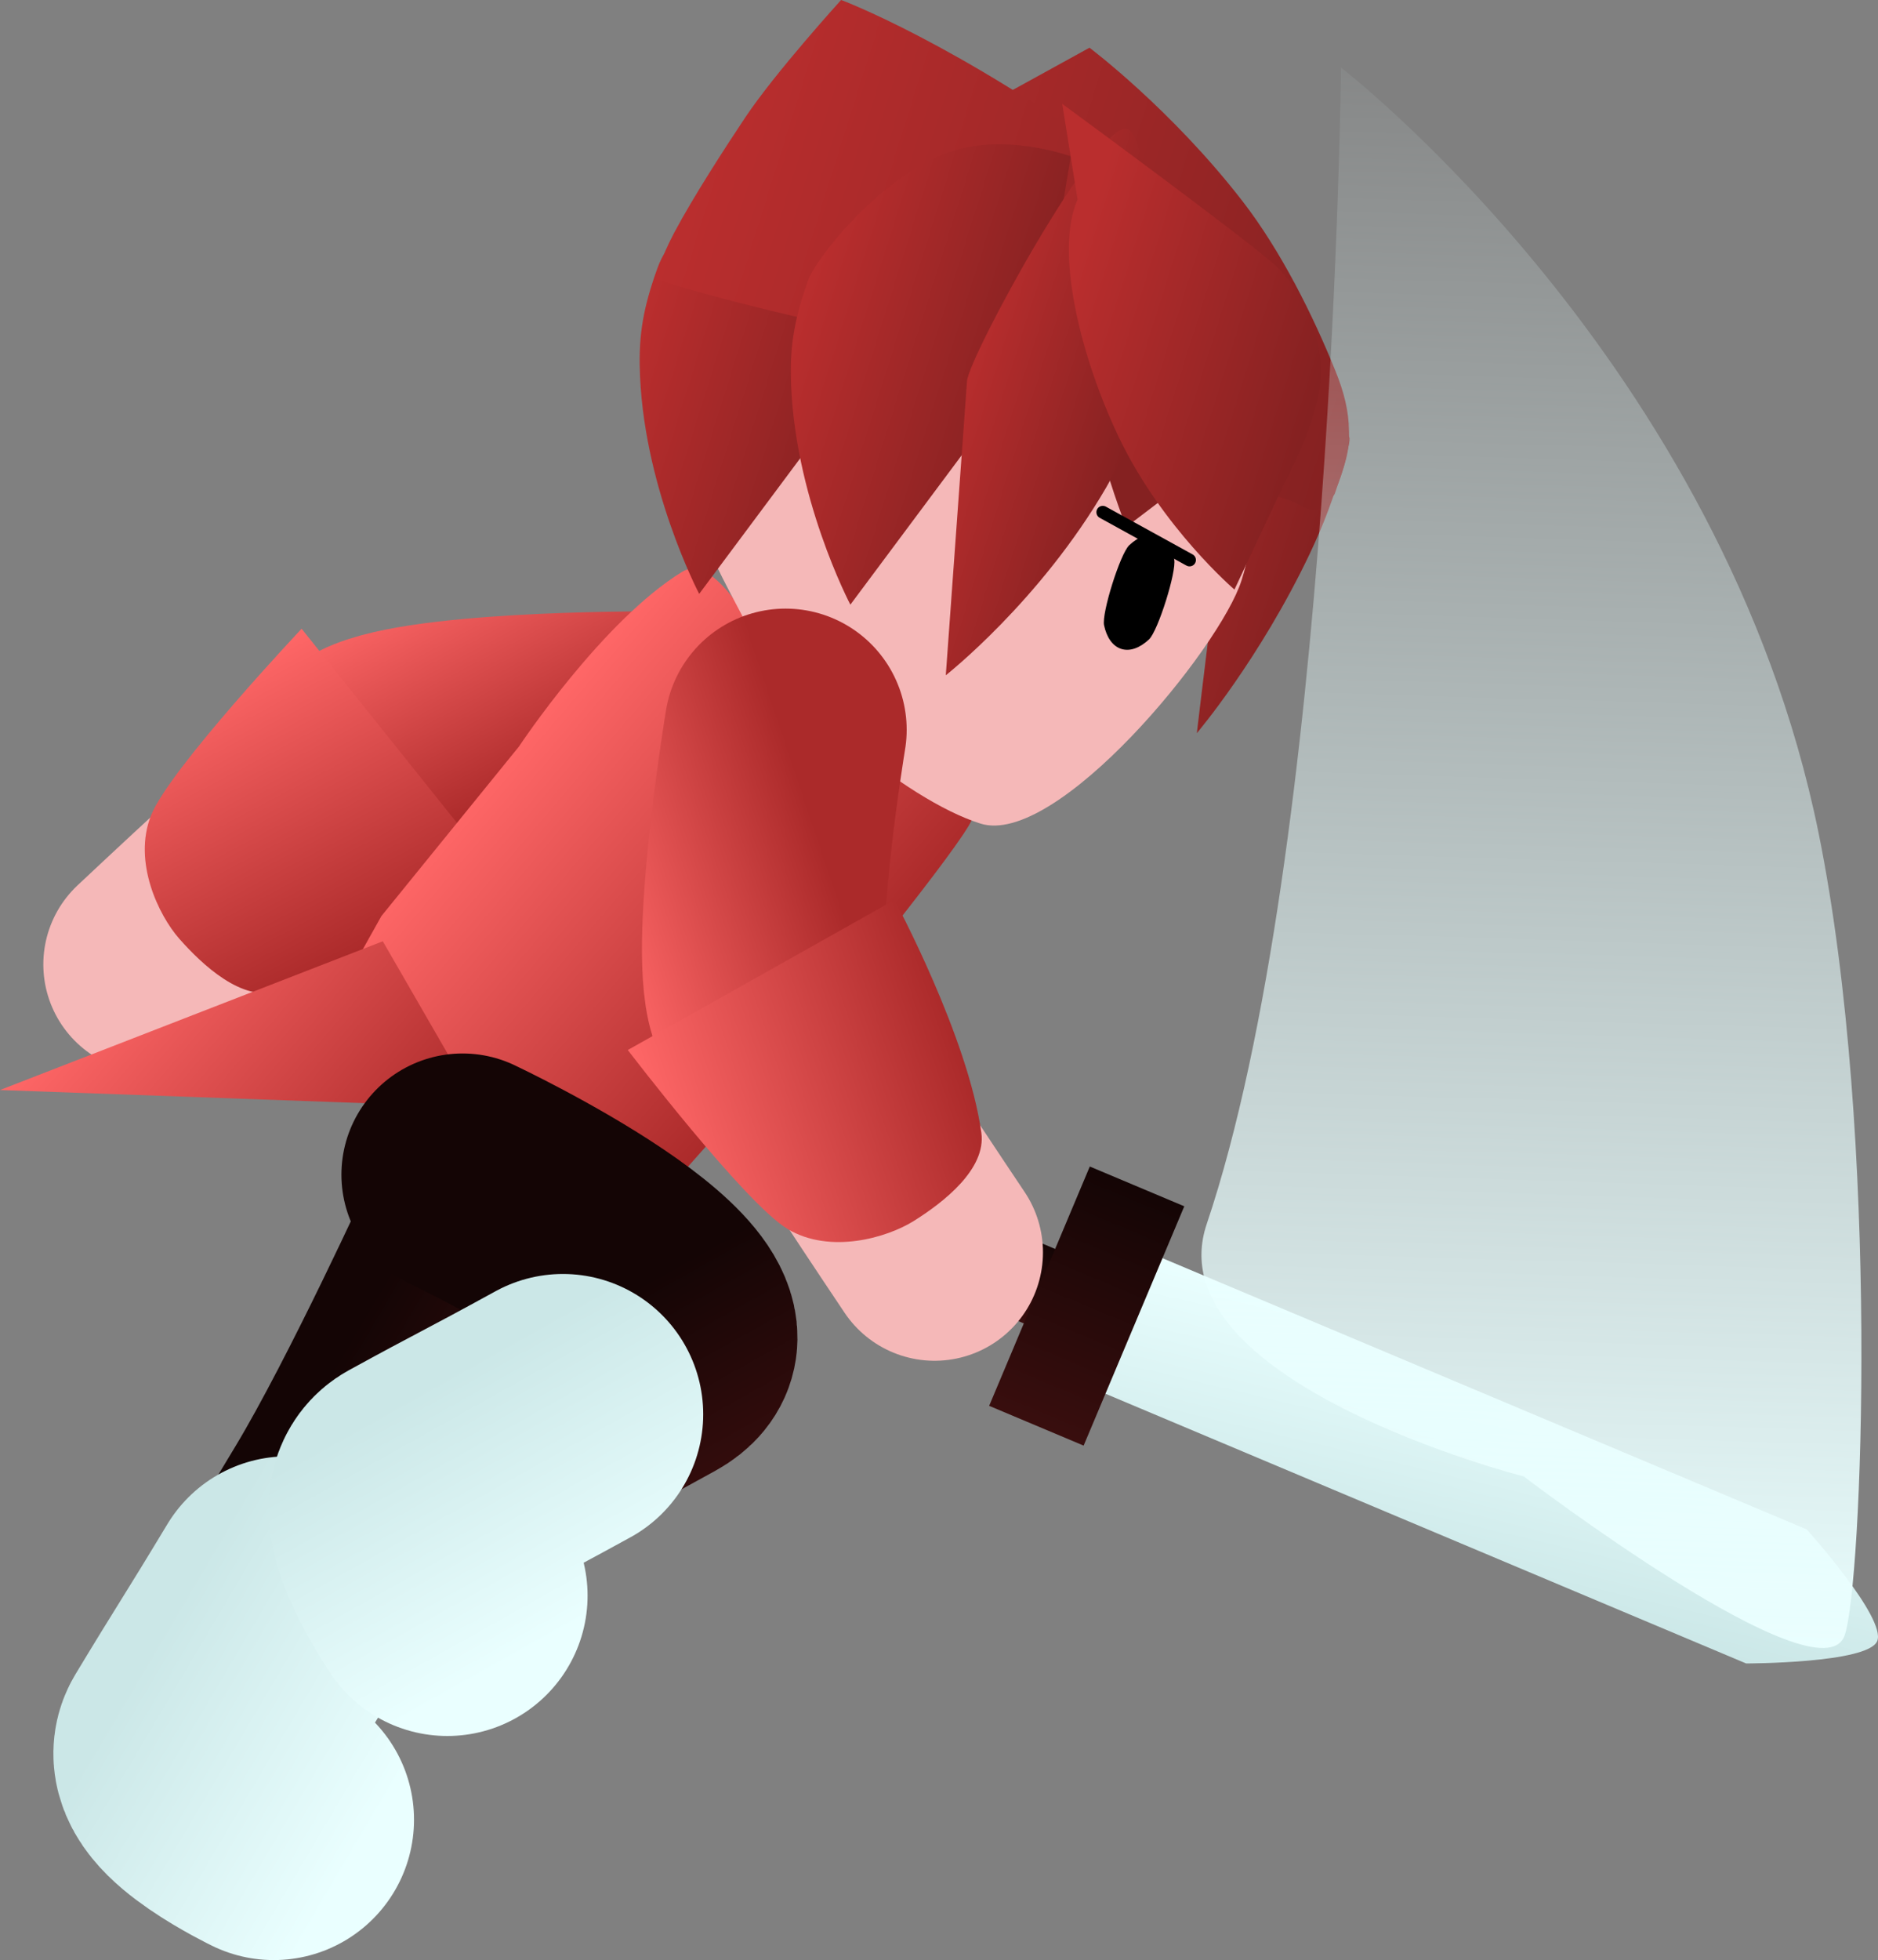 <svg version="1.1" xmlns="http://www.w3.org/2000/svg" xmlns:xlink="http://www.w3.org/1999/xlink" width="73.643" height="76.827" viewBox="0,0,73.643,76.827"><rect x="0" y="0" width="73.643" height="76.827" fill="#808080" stroke="none"/><defs><linearGradient x1="223.017" y1="198.601" x2="231.196" y2="203.434" gradientUnits="userSpaceOnUse" id="color-1"><stop offset="0" stop-color="#140505"/><stop offset="1" stop-color="#390e0e"/></linearGradient><linearGradient x1="218.202" y1="205.732" x2="227.672" y2="211.328" gradientUnits="userSpaceOnUse" id="color-2"><stop offset="0" stop-color="#cbe7e7"/><stop offset="1" stop-color="#eaffff"/></linearGradient><linearGradient x1="231.361" y1="162.51" x2="235.801" y2="170.909" gradientUnits="userSpaceOnUse" id="color-3"><stop offset="0" stop-color="#ff6767"/><stop offset="1" stop-color="#ab2a2a"/></linearGradient><linearGradient x1="220.371" y1="168.05" x2="226.146" y2="178.978" gradientUnits="userSpaceOnUse" id="color-4"><stop offset="0" stop-color="#ff6767"/><stop offset="1" stop-color="#ab2a2a"/></linearGradient><linearGradient x1="231.605" y1="171.363" x2="243.861" y2="181.832" gradientUnits="userSpaceOnUse" id="color-5"><stop offset="0" stop-color="#ff6767"/><stop offset="1" stop-color="#ab2a2a"/></linearGradient><linearGradient x1="216.596" y1="178.917" x2="227.781" y2="188.47" gradientUnits="userSpaceOnUse" id="color-6"><stop offset="0" stop-color="#ff6767"/><stop offset="1" stop-color="#ab2a2a"/></linearGradient><linearGradient x1="229.184" y1="189.734" x2="238.593" y2="197.77" gradientUnits="userSpaceOnUse" id="color-7"><stop offset="0" stop-color="#ff6767"/><stop offset="1" stop-color="#ab2a2a"/></linearGradient><linearGradient x1="236.819" y1="192.112" x2="241.464" y2="200.399" gradientUnits="userSpaceOnUse" id="color-8"><stop offset="0" stop-color="#140505"/><stop offset="1" stop-color="#390e0e"/></linearGradient><linearGradient x1="229.064" y1="195.739" x2="234.441" y2="205.335" gradientUnits="userSpaceOnUse" id="color-9"><stop offset="0" stop-color="#cbe7e7"/><stop offset="1" stop-color="#eaffff"/></linearGradient><linearGradient x1="249.681" y1="188.974" x2="248.452" y2="191.92" gradientUnits="userSpaceOnUse" id="color-10"><stop offset="0" stop-color="#140505"/><stop offset="1" stop-color="#390e0e"/></linearGradient><linearGradient x1="271.85" y1="194.217" x2="269.479" y2="204.17" gradientUnits="userSpaceOnUse" id="color-11"><stop offset="0" stop-color="#eaffff"/><stop offset="1" stop-color="#cbe7e7"/></linearGradient><linearGradient x1="256.566" y1="188.076" x2="252.643" y2="197.479" gradientUnits="userSpaceOnUse" id="color-12"><stop offset="0" stop-color="#140505"/><stop offset="1" stop-color="#390e0e"/></linearGradient><linearGradient x1="253.686" y1="158.853" x2="263.958" y2="162.085" gradientUnits="userSpaceOnUse" id="color-13"><stop offset="0" stop-color="#ba2e2e"/><stop offset="1" stop-color="#852121"/></linearGradient><linearGradient x1="240.069" y1="146.538" x2="266.291" y2="154.788" gradientUnits="userSpaceOnUse" id="color-14"><stop offset="0" stop-color="#ba2e2e"/><stop offset="1" stop-color="#852121"/></linearGradient><linearGradient x1="239.037" y1="157.521" x2="260.678" y2="164.33" gradientUnits="userSpaceOnUse" id="color-15"><stop offset="0" stop-color="#ffd499"/><stop offset="1" stop-color="#ffd599"/></linearGradient><linearGradient x1="236.127" y1="157.268" x2="245.16" y2="160.11" gradientUnits="userSpaceOnUse" id="color-16"><stop offset="0" stop-color="#ba2e2e"/><stop offset="1" stop-color="#852121"/></linearGradient><linearGradient x1="239.443" y1="146.896" x2="266.133" y2="155.293" gradientUnits="userSpaceOnUse" id="color-17"><stop offset="0" stop-color="#ba2e2e"/><stop offset="1" stop-color="#852121"/></linearGradient><linearGradient x1="242.056" y1="157.691" x2="251.09" y2="160.533" gradientUnits="userSpaceOnUse" id="color-18"><stop offset="0" stop-color="#ba2e2e"/><stop offset="1" stop-color="#852121"/></linearGradient><linearGradient x1="249.236" y1="157.121" x2="256.2" y2="159.312" gradientUnits="userSpaceOnUse" id="color-19"><stop offset="0" stop-color="#ba2e2e"/><stop offset="1" stop-color="#852121"/></linearGradient><linearGradient x1="253.017" y1="155.468" x2="263.057" y2="158.627" gradientUnits="userSpaceOnUse" id="color-20"><stop offset="0" stop-color="#ba2e2e"/><stop offset="1" stop-color="#852121"/></linearGradient><linearGradient x1="234.162" y1="174.693" x2="243.169" y2="171.674" gradientUnits="userSpaceOnUse" id="color-21"><stop offset="0" stop-color="#ff6767"/><stop offset="1" stop-color="#ab2a2a"/></linearGradient><linearGradient x1="237.847" y1="186.436" x2="249.567" y2="182.508" gradientUnits="userSpaceOnUse" id="color-22"><stop offset="0" stop-color="#ff6767"/><stop offset="1" stop-color="#ab2a2a"/></linearGradient><linearGradient x1="275.249" y1="207.226" x2="277.33" y2="140.436" gradientUnits="userSpaceOnUse" id="color-23"><stop offset="0" stop-color="#eaffff"/><stop offset="1" stop-color="#eaffff" stop-opacity="0"/></linearGradient></defs><g transform="translate(-211.991,-141.585)"><g data-paper-data="{&quot;isPaintingLayer&quot;:true}" fill-rule="nonzero" stroke-linejoin="miter" stroke-miterlimit="10" stroke-dasharray="" stroke-dashoffset="0" style="mix-blend-mode: normal"><g fill="none" stroke-linecap="round"><path d="M222.38,212.573c0,0 -3.279,-1.583 -2.708,-2.528c1.406,-2.331 4.066,-6.744 5.633,-9.342c2.23,-3.699 5.475,-10.8 5.475,-10.8" stroke="url(#color-1)" stroke-width="9.5"/><path d="M222.726,212.912c0,0 -3.712,-1.792 -3.066,-2.862c1.591,-2.639 1.83,-2.941 3.604,-5.883" stroke="url(#color-2)" stroke-width="11"/></g><g><path d="M217.94,179.386c0,0 6.497,-6.112 8.442,-7.629c2.308,-1.8 10.231,-1.732 10.231,-1.732" fill="none" stroke="#f5b8b8" stroke-width="8.5" stroke-linecap="round"/><path d="M223.86,173.592c0.645,-0.524 0.923,-0.998 2.579,-2.133c1.711,-1.174 10.766,-1.16 10.766,-1.16" fill="none" stroke="url(#color-3)" stroke-width="9.5" stroke-linecap="round"/><path d="M217.91,173.552c0.717,-1.816 5.908,-7.323 5.908,-7.323l7.5,9.368c0,0 -4.822,3.716 -8.454,4.839c-1.367,0.423 -2.921,-1.01 -3.841,-2.054c-0.807,-0.915 -1.829,-3.014 -1.112,-4.83z" fill="url(#color-4)" stroke="none" stroke-width="0" stroke-linecap="butt"/></g><g stroke-width="0" stroke-linecap="butt"><path d="M238.758,163.988c1.032,-0.627 2.327,1.546 2.327,1.546l7.112,6.074c0,0 2.329,1.054 1.919,2.079c-0.41,1.025 -5.8,7.613 -5.8,7.613l-5.905,6.641l-1.795,1.554l-5.923,-4.618l-5.081,-5.001l1.336,-2.386l5.39,-6.64c0,0 3.287,-4.957 6.421,-6.862z" fill="url(#color-5)" stroke="#001966"/><path d="M211.991,184.31l15.011,-5.831l3.754,6.507z" fill="url(#color-6)" stroke="none"/><path d="M232.16,186.251l6.16,1.96l-4.332,14.952z" data-paper-data="{&quot;index&quot;:null}" fill="url(#color-7)" stroke="none"/></g><g fill="none" stroke-linecap="round"><path d="M230.129,187.627c0,0 11.399,5.374 7.612,7.451c-2.66,1.46 -7.178,3.938 -9.564,5.248c-0.968,0.531 1.072,3.547 1.072,3.547" stroke="url(#color-8)" stroke-width="9.5"/><path d="M229.532,204.129c0,0 -2.309,-3.414 -1.213,-4.015c2.701,-1.482 2.736,-1.442 5.747,-3.094" stroke="url(#color-9)" stroke-width="11"/></g><g stroke="none" stroke-linecap="butt"><path d="M245.832,187.368l7.697,3.239l-1.228,2.919l-7.697,-3.239z" fill="url(#color-10)" stroke-width="0"/><path d="M257.113,190.706l25.722,10.824c0,0 3.145,3.484 2.767,4.382c-0.367,0.872 -5.138,0.874 -5.138,0.874l-25.587,-10.767z" fill="url(#color-11)" stroke-width="0.5"/><path d="M254.726,187.308l3.705,1.559l-3.947,9.38l-3.705,-1.559z" fill="url(#color-12)" stroke-width="0"/></g><g><g stroke-linecap="butt"><path d="M263.366,163.259c-1.972,4.156 -4.443,7.063 -4.443,7.063c0,0 0.909,-7.663 1.215,-9.57c0.115,-0.717 -1.56,-5.342 -1.56,-5.342c0,0 -3.171,-5.687 -1.785,-5.398c1.072,0.224 7.848,8.945 7.848,8.945c0,0 0.547,-0.891 0.09,0.648c-0.457,1.539 -0.83,2.524 -1.366,3.654z" data-paper-data="{&quot;index&quot;:null}" fill="url(#color-13)" stroke="none" stroke-width="0"/><path d="M264.361,160.789c-0.719,1.692 -2.006,0.075 -2.006,0.075c0,0 -1.405,-2.48 -3.556,-3.699c-2.125,-1.205 -4.985,-1.146 -6.924,-1.812c-4.144,-1.425 -13.699,-2.801 -13.699,-2.801l16.538,-9.097c0,0 3.199,2.399 5.996,6.01c1.512,1.952 2.77,4.482 3.653,6.671c0.684,1.695 0.716,2.962 -0.003,4.654z" fill="url(#color-14)" stroke="none" stroke-width="0"/><path d="M253.283,150.038c2.986,0.939 5.307,3.01 6.645,5.597c1.338,2.588 1.695,5.691 0.75,8.694c-0.837,2.66 -7.255,10.476 -10.24,9.537c-2.986,-0.939 -7.7,-4.982 -9.039,-7.569c-1.338,-2.588 -3.307,-5.773 -2.362,-8.776c0.945,-3.003 3.014,-5.344 5.593,-6.699c2.579,-1.354 5.667,-1.723 8.653,-0.784z" fill="#f5b8b8" stroke="url(#color-15)" stroke-width="0"/><path d="M258.035,163.512c0.099,0.472 -0.635,2.806 -0.987,3.135c-0.353,0.331 -0.742,0.481 -1.086,0.373c-0.344,-0.108 -0.577,-0.455 -0.677,-0.928c-0.099,-0.472 0.635,-2.806 0.987,-3.136c0.353,-0.331 0.742,-0.481 1.086,-0.373c0.344,0.108 0.577,0.455 0.677,0.928z" data-paper-data="{&quot;index&quot;:null}" fill="#000000" stroke="none" stroke-width="1.301"/><path d="M237.754,152.142c0.527,-1.471 0.794,-0.353 0.794,-0.353c0,0 2.913,-4.239 5.931,-5.171c3.726,-1.15 7.772,0.986 8.609,1.31c1.075,0.417 -6.313,7.052 -6.313,7.052l-7.366,9.882c0,0 -2.259,-4.294 -2.333,-8.962c-0.02,-1.268 0.152,-2.287 0.679,-3.758z" data-paper-data="{&quot;index&quot;:null}" fill="url(#color-16)" stroke="none" stroke-width="0"/><path d="M264.339,160.918c-0.104,0.331 -1.163,0.495 -1.163,0.495c0,0 -1.144,-0.398 -2.317,-0.807c-1.602,-0.558 0.63,-3.304 -4.01,-4.921c-1.865,-0.65 -6.179,-0.258 -8.77,-0.704c-5.9,-1.017 -10.406,-2.453 -10.406,-2.453c0,0 0.216,-0.808 0.759,-1.828c0.777,-1.458 2.045,-3.405 2.784,-4.513c1.172,-1.757 3.758,-4.603 3.758,-4.603c0,0 4.493,1.663 11.026,6.423c4.454,3.246 8.201,7.176 8.856,10.367c0.169,0.823 -0.313,1.896 -0.517,2.543z" fill="url(#color-17)" stroke="none" stroke-width="0"/><path d="M243.683,152.565c0.286,-0.799 2.639,-3.867 5.333,-4.945c2.264,-0.906 4.963,0.094 4.963,0.094l-1.276,7.689l-7.366,9.882c0,0 -2.259,-4.294 -2.333,-8.962c-0.02,-1.268 0.152,-2.287 0.679,-3.758z" data-paper-data="{&quot;index&quot;:null}" fill="url(#color-18)" stroke="none" stroke-width="0"/><path d="M255.026,149.717c0.569,-1.117 0.786,0.04 0.786,0.04l7.888,6.745l-7.546,5.738c0,0 -2.037,-5.012 -1.931,-9.363c0.029,-1.182 0.235,-2.044 0.803,-3.161z" fill="#852121" stroke="none" stroke-width="0"/><path d="M255.366,160.696c-2.591,4.455 -6.287,7.357 -6.287,7.357c0,0 0.668,-9.269 0.832,-11.53c0.068,-0.942 5.079,-10.144 6.27,-9.891c0.999,0.212 1.314,8.373 0.828,10.076c-0.486,1.704 -0.939,2.778 -1.643,3.988z" data-paper-data="{&quot;index&quot;:null}" fill="url(#color-19)" stroke="none" stroke-width="0"/><path d="M253.644,145.655c0,0 6.838,5.013 8.312,6.29c0.416,0.361 1.842,1.998 1.829,4.278c-0.01,1.731 -1.421,4.29 -1.421,4.29l-1.966,4.18c0,0 -2.821,-2.41 -4.519,-5.94c-1.456,-3.028 -2.56,-7.253 -1.634,-9.351z" fill="url(#color-20)" stroke="none" stroke-width="0"/></g><path d="M255.235,161.662l3.402,1.873" fill="none" stroke="#000000" stroke-width="0.5" stroke-linecap="round"/></g><g><path d="M248.639,190.672c0,0 -4.978,-7.402 -6.16,-9.567c-1.402,-2.569 -0.051,-10.377 -0.051,-10.377" fill="none" stroke="#f5b8b8" stroke-width="8.5" stroke-linecap="round"/><path d="M243.881,183.892c-0.413,-0.721 -0.835,-1.073 -1.687,-2.89c-0.881,-1.879 0.601,-10.812 0.601,-10.812" fill="none" stroke="url(#color-21)" stroke-width="9.5" stroke-linecap="round"/><path d="M242.877,189.757c-1.676,-1.001 -6.268,-7.016 -6.268,-7.016l10.459,-5.882c0,0 2.885,5.361 3.405,9.127c0.196,1.417 -1.47,2.718 -2.65,3.457c-1.034,0.648 -3.271,1.316 -4.946,0.315z" fill="url(#color-22)" stroke="none" stroke-width="0" stroke-linecap="butt"/></g><path d="M283.304,174.235c2.422,11.931 1.71,29.551 1.018,31.461c-0.95,2.621 -12.577,-6.238 -12.577,-6.238c0,0 -14.523,-3.705 -12.435,-9.895c4.957,-14.7 5.267,-45.329 5.267,-45.329c0,0 14.977,11.527 18.727,30.002z" data-paper-data="{&quot;index&quot;:null}" fill="url(#color-23)" stroke="none" stroke-width="NaN" stroke-linecap="butt"/></g></g></svg><!--rotationCenter:28.009286152649082:38.41531978392845-->